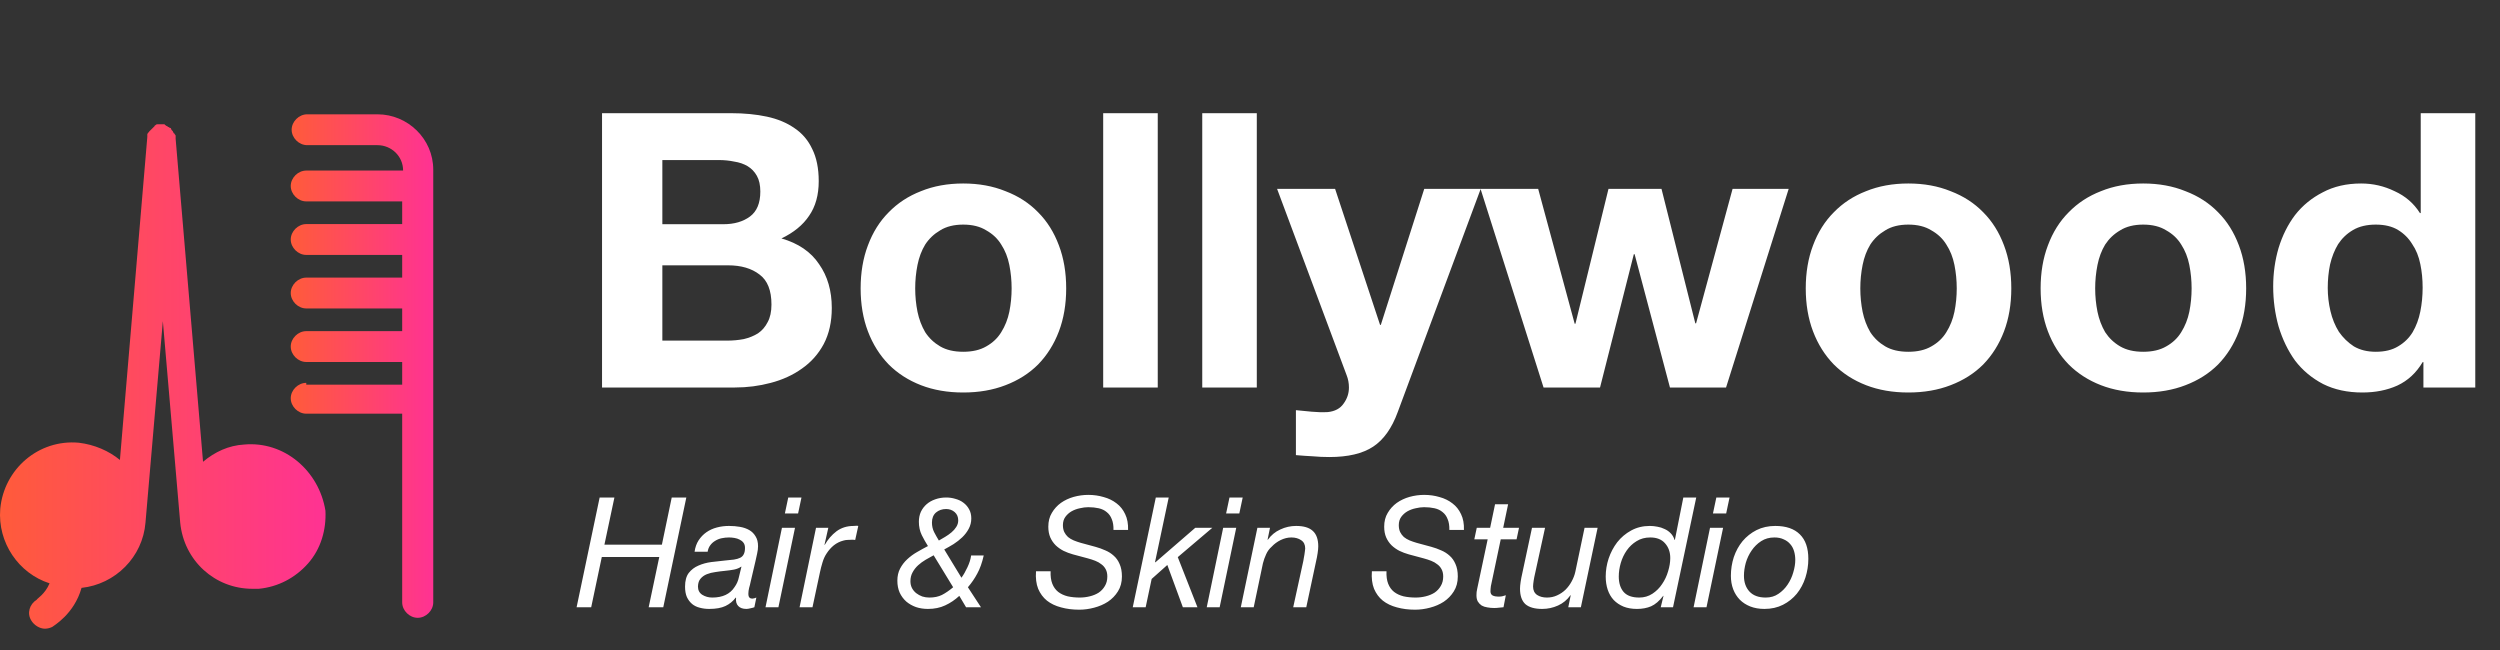 <svg width="200" height="52" viewBox="0 0 200 52" fill="none" xmlns="http://www.w3.org/2000/svg">
<rect x="0" y="0" width="200" height="52" fill="#333333" stroke="none"/>
<path d="M52.988 17.937H57.875C58.736 17.937 59.443 17.732 59.996 17.323C60.549 16.913 60.826 16.247 60.826 15.325C60.826 14.812 60.734 14.392 60.549 14.065C60.365 13.737 60.119 13.481 59.812 13.296C59.504 13.112 59.146 12.989 58.736 12.927C58.347 12.845 57.937 12.804 57.507 12.804H52.988V17.937ZM48.163 9.055H58.49C59.535 9.055 60.488 9.147 61.348 9.331C62.209 9.516 62.947 9.823 63.561 10.253C64.176 10.663 64.647 11.216 64.975 11.913C65.324 12.61 65.498 13.47 65.498 14.495C65.498 15.601 65.242 16.523 64.729 17.261C64.238 17.999 63.5 18.603 62.516 19.075C63.869 19.464 64.873 20.15 65.528 21.134C66.205 22.097 66.543 23.265 66.543 24.638C66.543 25.744 66.328 26.707 65.897 27.527C65.467 28.326 64.883 28.982 64.145 29.494C63.428 30.006 62.598 30.385 61.656 30.631C60.734 30.877 59.781 31 58.797 31H48.163V9.055ZM52.988 27.25H58.152C58.623 27.25 59.074 27.209 59.504 27.127C59.935 27.025 60.314 26.871 60.642 26.666C60.969 26.441 61.225 26.144 61.41 25.775C61.615 25.406 61.717 24.935 61.717 24.361C61.717 23.234 61.4 22.435 60.764 21.964C60.129 21.472 59.289 21.226 58.244 21.226H52.988V27.25ZM73.216 23.07C73.216 23.705 73.277 24.33 73.4 24.945C73.523 25.539 73.728 26.082 74.015 26.574C74.322 27.045 74.722 27.424 75.213 27.711C75.705 27.998 76.32 28.142 77.058 28.142C77.795 28.142 78.41 27.998 78.902 27.711C79.414 27.424 79.814 27.045 80.1 26.574C80.408 26.082 80.623 25.539 80.746 24.945C80.869 24.33 80.93 23.705 80.93 23.07C80.93 22.435 80.869 21.81 80.746 21.195C80.623 20.581 80.408 20.038 80.1 19.566C79.814 19.095 79.414 18.716 78.902 18.429C78.41 18.122 77.795 17.968 77.058 17.968C76.32 17.968 75.705 18.122 75.213 18.429C74.722 18.716 74.322 19.095 74.015 19.566C73.728 20.038 73.523 20.581 73.4 21.195C73.277 21.81 73.216 22.435 73.216 23.07ZM68.851 23.07C68.851 21.8 69.046 20.652 69.435 19.628C69.824 18.583 70.378 17.702 71.095 16.984C71.812 16.247 72.673 15.683 73.677 15.294C74.681 14.884 75.808 14.679 77.058 14.679C78.308 14.679 79.434 14.884 80.439 15.294C81.463 15.683 82.334 16.247 83.051 16.984C83.768 17.702 84.322 18.583 84.711 19.628C85.1 20.652 85.295 21.8 85.295 23.07C85.295 24.341 85.1 25.488 84.711 26.513C84.322 27.537 83.768 28.418 83.051 29.156C82.334 29.873 81.463 30.426 80.439 30.816C79.434 31.205 78.308 31.4 77.058 31.4C75.808 31.4 74.681 31.205 73.677 30.816C72.673 30.426 71.812 29.873 71.095 29.156C70.378 28.418 69.824 27.537 69.435 26.513C69.046 25.488 68.851 24.341 68.851 23.07ZM88.255 9.055H92.62V31H88.255V9.055ZM96.18 9.055H100.544V31H96.18V9.055ZM111.818 32.967C111.347 34.258 110.691 35.18 109.851 35.733C109.011 36.287 107.843 36.563 106.347 36.563C105.897 36.563 105.446 36.543 104.995 36.502C104.565 36.481 104.124 36.45 103.673 36.41V32.813C104.083 32.854 104.503 32.895 104.934 32.936C105.364 32.977 105.794 32.988 106.224 32.967C106.798 32.906 107.218 32.68 107.485 32.291C107.772 31.902 107.915 31.471 107.915 31C107.915 30.652 107.853 30.324 107.731 30.017L102.167 15.11H106.808L110.405 25.99H110.466L113.939 15.11H118.457L111.818 32.967ZM138.084 31H133.596L130.769 20.335H130.707L128.003 31H123.484L118.444 15.11H123.054L125.974 25.898H126.035L128.679 15.11H132.92L135.625 25.867H135.686L138.606 15.11H143.094L138.084 31ZM148.825 23.07C148.825 23.705 148.886 24.33 149.009 24.945C149.132 25.539 149.337 26.082 149.624 26.574C149.931 27.045 150.331 27.424 150.822 27.711C151.314 27.998 151.929 28.142 152.667 28.142C153.404 28.142 154.019 27.998 154.511 27.711C155.023 27.424 155.423 27.045 155.709 26.574C156.017 26.082 156.232 25.539 156.355 24.945C156.478 24.33 156.539 23.705 156.539 23.07C156.539 22.435 156.478 21.81 156.355 21.195C156.232 20.581 156.017 20.038 155.709 19.566C155.423 19.095 155.023 18.716 154.511 18.429C154.019 18.122 153.404 17.968 152.667 17.968C151.929 17.968 151.314 18.122 150.822 18.429C150.331 18.716 149.931 19.095 149.624 19.566C149.337 20.038 149.132 20.581 149.009 21.195C148.886 21.81 148.825 22.435 148.825 23.07ZM144.46 23.07C144.46 21.8 144.655 20.652 145.044 19.628C145.433 18.583 145.987 17.702 146.704 16.984C147.421 16.247 148.282 15.683 149.286 15.294C150.29 14.884 151.417 14.679 152.667 14.679C153.917 14.679 155.044 14.884 156.048 15.294C157.072 15.683 157.943 16.247 158.66 16.984C159.377 17.702 159.931 18.583 160.32 19.628C160.709 20.652 160.904 21.8 160.904 23.07C160.904 24.341 160.709 25.488 160.32 26.513C159.931 27.537 159.377 28.418 158.66 29.156C157.943 29.873 157.072 30.426 156.048 30.816C155.044 31.205 153.917 31.4 152.667 31.4C151.417 31.4 150.29 31.205 149.286 30.816C148.282 30.426 147.421 29.873 146.704 29.156C145.987 28.418 145.433 27.537 145.044 26.513C144.655 25.488 144.46 24.341 144.46 23.07ZM167.614 23.07C167.614 23.705 167.676 24.33 167.799 24.945C167.922 25.539 168.127 26.082 168.413 26.574C168.721 27.045 169.12 27.424 169.612 27.711C170.104 27.998 170.719 28.142 171.456 28.142C172.194 28.142 172.809 27.998 173.3 27.711C173.813 27.424 174.212 27.045 174.499 26.574C174.806 26.082 175.022 25.539 175.145 24.945C175.268 24.33 175.329 23.705 175.329 23.07C175.329 22.435 175.268 21.81 175.145 21.195C175.022 20.581 174.806 20.038 174.499 19.566C174.212 19.095 173.813 18.716 173.3 18.429C172.809 18.122 172.194 17.968 171.456 17.968C170.719 17.968 170.104 18.122 169.612 18.429C169.12 18.716 168.721 19.095 168.413 19.566C168.127 20.038 167.922 20.581 167.799 21.195C167.676 21.81 167.614 22.435 167.614 23.07ZM163.25 23.07C163.25 21.8 163.444 20.652 163.834 19.628C164.223 18.583 164.776 17.702 165.494 16.984C166.211 16.247 167.071 15.683 168.075 15.294C169.079 14.884 170.206 14.679 171.456 14.679C172.706 14.679 173.833 14.884 174.837 15.294C175.862 15.683 176.733 16.247 177.45 16.984C178.167 17.702 178.72 18.583 179.11 19.628C179.499 20.652 179.693 21.8 179.693 23.07C179.693 24.341 179.499 25.488 179.11 26.513C178.72 27.537 178.167 28.418 177.45 29.156C176.733 29.873 175.862 30.426 174.837 30.816C173.833 31.205 172.706 31.4 171.456 31.4C170.206 31.4 169.079 31.205 168.075 30.816C167.071 30.426 166.211 29.873 165.494 29.156C164.776 28.418 164.223 27.537 163.834 26.513C163.444 25.488 163.25 24.341 163.25 23.07ZM193.811 23.009C193.811 22.353 193.75 21.728 193.627 21.134C193.504 20.519 193.289 19.986 192.981 19.535C192.695 19.064 192.316 18.685 191.844 18.398C191.373 18.111 190.779 17.968 190.062 17.968C189.344 17.968 188.74 18.111 188.248 18.398C187.756 18.685 187.357 19.064 187.049 19.535C186.763 20.007 186.547 20.55 186.404 21.165C186.281 21.759 186.22 22.384 186.22 23.039C186.22 23.654 186.291 24.269 186.435 24.884C186.578 25.498 186.804 26.052 187.111 26.543C187.439 27.015 187.838 27.404 188.31 27.711C188.801 27.998 189.385 28.142 190.062 28.142C190.779 28.142 191.373 27.998 191.844 27.711C192.336 27.424 192.725 27.045 193.012 26.574C193.299 26.082 193.504 25.529 193.627 24.914C193.75 24.3 193.811 23.664 193.811 23.009ZM193.873 28.971H193.811C193.299 29.832 192.623 30.457 191.783 30.846C190.963 31.215 190.031 31.4 188.986 31.4C187.797 31.4 186.752 31.174 185.851 30.723C184.949 30.252 184.201 29.627 183.607 28.849C183.033 28.049 182.593 27.137 182.285 26.113C181.999 25.088 181.855 24.023 181.855 22.916C181.855 21.851 181.999 20.826 182.285 19.843C182.593 18.839 183.033 17.958 183.607 17.2C184.201 16.441 184.939 15.837 185.82 15.386C186.701 14.915 187.726 14.679 188.894 14.679C189.836 14.679 190.728 14.884 191.568 15.294C192.428 15.683 193.104 16.267 193.596 17.046H193.658V9.055H198.022V31H193.873V28.971Z" fill="white"/>
<path d="M47.972 39.8H49.153L48.353 43.575H52.951L53.738 39.8H54.906L53.062 48.579H51.894L52.742 44.558H48.144L47.296 48.579H46.128L47.972 39.8ZM55.566 44.14C55.615 43.788 55.722 43.485 55.886 43.231C56.058 42.968 56.267 42.751 56.513 42.579C56.759 42.407 57.037 42.28 57.349 42.198C57.66 42.116 57.984 42.075 58.32 42.075C58.632 42.075 58.927 42.099 59.205 42.149C59.484 42.198 59.73 42.284 59.943 42.407C60.156 42.53 60.324 42.698 60.447 42.911C60.578 43.116 60.644 43.378 60.644 43.698C60.644 43.878 60.619 44.075 60.57 44.288C60.529 44.493 60.488 44.681 60.447 44.853L60.041 46.587C60.017 46.718 59.98 46.866 59.931 47.029C59.89 47.194 59.869 47.349 59.869 47.497C59.869 47.644 59.898 47.747 59.955 47.804C60.013 47.861 60.086 47.89 60.177 47.89C60.226 47.89 60.279 47.882 60.336 47.865C60.402 47.841 60.459 47.821 60.508 47.804L60.349 48.579C60.267 48.611 60.16 48.64 60.029 48.665C59.906 48.697 59.8 48.714 59.709 48.714C59.422 48.714 59.205 48.636 59.058 48.48C58.91 48.325 58.853 48.107 58.886 47.829L58.861 47.804C58.64 48.099 58.365 48.325 58.037 48.48C57.709 48.636 57.275 48.714 56.734 48.714C56.464 48.714 56.21 48.681 55.972 48.615C55.742 48.558 55.542 48.46 55.37 48.32C55.197 48.173 55.058 47.989 54.952 47.767C54.853 47.538 54.804 47.259 54.804 46.931C54.804 46.464 54.902 46.099 55.099 45.837C55.304 45.575 55.562 45.378 55.873 45.247C56.185 45.108 56.529 45.013 56.906 44.964C57.283 44.915 57.648 44.874 58.001 44.841C58.279 44.816 58.517 44.792 58.714 44.767C58.918 44.735 59.087 44.685 59.218 44.62C59.349 44.554 59.443 44.46 59.5 44.337C59.566 44.214 59.599 44.046 59.599 43.833C59.599 43.661 59.558 43.522 59.476 43.415C59.394 43.308 59.291 43.227 59.168 43.169C59.045 43.103 58.906 43.059 58.75 43.034C58.603 43.009 58.459 42.997 58.32 42.997C58.123 42.997 57.927 43.017 57.73 43.059C57.541 43.099 57.369 43.169 57.214 43.267C57.058 43.358 56.927 43.477 56.82 43.624C56.714 43.763 56.644 43.935 56.611 44.14H55.566ZM55.837 46.919C55.837 47.214 55.951 47.435 56.181 47.583C56.419 47.73 56.685 47.804 56.98 47.804C57.808 47.804 58.402 47.525 58.763 46.968C58.935 46.73 59.05 46.472 59.107 46.194C59.172 45.915 59.242 45.628 59.316 45.333H59.291C59.144 45.44 58.955 45.517 58.726 45.566C58.505 45.608 58.267 45.64 58.013 45.665C57.759 45.689 57.501 45.722 57.238 45.763C56.984 45.796 56.755 45.853 56.55 45.935C56.345 46.017 56.177 46.136 56.046 46.292C55.914 46.439 55.845 46.648 55.837 46.919ZM63.847 41.079H62.79L63.06 39.8H64.118L63.847 41.079ZM62.556 42.222H63.601L62.273 48.579H61.241L62.556 42.222ZM65.282 42.222H66.265L65.958 43.587H65.982C66.228 43.153 66.54 42.792 66.917 42.505C67.302 42.218 67.761 42.075 68.294 42.075C68.359 42.075 68.421 42.071 68.478 42.063C68.535 42.054 68.597 42.059 68.662 42.075L68.417 43.194C68.384 43.185 68.331 43.181 68.257 43.181H68.109C67.978 43.181 67.872 43.185 67.79 43.194C67.708 43.194 67.605 43.21 67.482 43.243C67.195 43.317 66.937 43.444 66.708 43.624C66.486 43.804 66.294 44.022 66.13 44.276C65.991 44.48 65.88 44.722 65.798 45.001C65.716 45.271 65.65 45.526 65.601 45.763L64.999 48.579H63.966L65.282 42.222ZM74.556 41.804C74.556 42.083 74.613 42.337 74.728 42.567C74.842 42.788 74.969 43.013 75.109 43.243C75.264 43.153 75.433 43.054 75.613 42.948C75.793 42.841 75.961 42.722 76.117 42.591C76.273 42.46 76.4 42.317 76.498 42.161C76.605 41.997 76.658 41.821 76.658 41.632C76.658 41.354 76.564 41.132 76.375 40.968C76.187 40.804 75.957 40.722 75.687 40.722C75.367 40.722 75.097 40.817 74.875 41.005C74.662 41.194 74.556 41.46 74.556 41.804ZM76.744 47.669C76.4 47.989 76.023 48.243 75.613 48.431C75.211 48.62 74.752 48.714 74.236 48.714C73.892 48.714 73.572 48.665 73.277 48.566C72.982 48.46 72.724 48.312 72.502 48.124C72.281 47.927 72.105 47.689 71.974 47.411C71.851 47.132 71.789 46.812 71.789 46.452C71.789 46.083 71.863 45.759 72.011 45.48C72.158 45.202 72.347 44.956 72.576 44.743C72.814 44.522 73.076 44.329 73.363 44.165C73.658 43.993 73.949 43.833 74.236 43.685C74.064 43.415 73.9 43.124 73.744 42.813C73.588 42.493 73.51 42.136 73.51 41.743C73.51 41.448 73.564 41.181 73.67 40.944C73.785 40.706 73.937 40.505 74.125 40.341C74.322 40.169 74.552 40.038 74.814 39.948C75.084 39.85 75.379 39.8 75.699 39.8C75.953 39.8 76.199 39.837 76.437 39.911C76.683 39.977 76.896 40.079 77.076 40.218C77.264 40.358 77.416 40.534 77.531 40.747C77.645 40.952 77.703 41.194 77.703 41.472C77.703 41.776 77.633 42.054 77.494 42.309C77.363 42.554 77.191 42.78 76.978 42.985C76.773 43.181 76.543 43.362 76.289 43.526C76.035 43.681 75.785 43.825 75.539 43.956L76.916 46.218C77.088 45.98 77.248 45.702 77.395 45.382C77.551 45.054 77.65 44.739 77.691 44.435H78.699C78.568 45.017 78.395 45.501 78.182 45.886C77.978 46.271 77.728 46.636 77.432 46.98L78.477 48.579H77.285L76.744 47.669ZM74.691 44.423C74.486 44.53 74.273 44.648 74.052 44.78C73.83 44.911 73.629 45.058 73.449 45.222C73.269 45.386 73.121 45.575 73.007 45.788C72.892 45.993 72.834 46.23 72.834 46.501C72.834 46.698 72.875 46.878 72.957 47.042C73.039 47.197 73.15 47.333 73.289 47.447C73.437 47.562 73.601 47.652 73.781 47.718C73.961 47.775 74.15 47.804 74.347 47.804C74.74 47.804 75.076 47.734 75.355 47.595C75.642 47.447 75.941 47.243 76.252 46.98L74.691 44.423ZM89.078 42.395C89.086 42.05 89.041 41.763 88.942 41.534C88.852 41.296 88.717 41.108 88.537 40.968C88.365 40.821 88.151 40.718 87.897 40.661C87.643 40.604 87.365 40.575 87.061 40.575C86.848 40.575 86.623 40.604 86.385 40.661C86.147 40.71 85.926 40.792 85.721 40.907C85.525 41.022 85.361 41.169 85.23 41.349C85.098 41.53 85.033 41.751 85.033 42.013C85.033 42.227 85.07 42.411 85.144 42.567C85.217 42.714 85.316 42.845 85.439 42.96C85.57 43.067 85.721 43.157 85.893 43.231C86.074 43.304 86.262 43.37 86.459 43.427L87.639 43.747C87.91 43.821 88.172 43.915 88.426 44.03C88.68 44.136 88.906 44.28 89.102 44.46C89.299 44.632 89.455 44.853 89.569 45.124C89.692 45.394 89.754 45.726 89.754 46.12C89.754 46.579 89.647 46.976 89.434 47.312C89.229 47.64 88.963 47.915 88.635 48.136C88.307 48.349 87.938 48.509 87.529 48.615C87.127 48.722 86.73 48.775 86.336 48.775C85.811 48.775 85.328 48.714 84.885 48.591C84.443 48.476 84.066 48.296 83.754 48.05C83.451 47.804 83.217 47.489 83.053 47.103C82.898 46.71 82.84 46.243 82.881 45.702H84.049C84.033 46.095 84.078 46.427 84.184 46.698C84.291 46.968 84.447 47.185 84.652 47.349C84.865 47.513 85.119 47.632 85.414 47.706C85.709 47.771 86.033 47.804 86.385 47.804C86.656 47.804 86.922 47.771 87.184 47.706C87.455 47.64 87.692 47.542 87.897 47.411C88.102 47.271 88.266 47.095 88.389 46.882C88.52 46.669 88.586 46.415 88.586 46.12C88.586 45.898 88.545 45.71 88.463 45.554C88.381 45.39 88.266 45.255 88.119 45.148C87.979 45.034 87.816 44.94 87.627 44.866C87.438 44.792 87.238 44.726 87.025 44.669L85.832 44.349C85.57 44.276 85.32 44.181 85.082 44.067C84.844 43.944 84.635 43.796 84.455 43.624C84.275 43.444 84.131 43.235 84.025 42.997C83.918 42.751 83.865 42.464 83.865 42.136C83.865 41.71 83.959 41.341 84.148 41.03C84.336 40.71 84.578 40.444 84.873 40.231C85.176 40.018 85.516 39.858 85.893 39.751C86.279 39.645 86.668 39.591 87.061 39.591C87.496 39.591 87.906 39.649 88.291 39.764C88.684 39.87 89.028 40.038 89.324 40.268C89.619 40.489 89.848 40.776 90.012 41.128C90.184 41.481 90.262 41.903 90.246 42.395H89.078ZM92.464 39.8H93.497L92.403 44.964L92.427 44.989L95.624 42.222H96.988L94.222 44.571L95.796 48.579H94.628L93.386 45.198L92.132 46.316L91.653 48.579H90.62L92.464 39.8ZM99.145 41.079H98.088L98.359 39.8H99.416L99.145 41.079ZM97.854 42.222H98.899L97.572 48.579H96.539L97.854 42.222ZM100.592 42.222H101.6L101.404 43.181H101.428C101.69 42.813 102.022 42.538 102.424 42.358C102.826 42.169 103.248 42.075 103.69 42.075C104.289 42.075 104.731 42.206 105.018 42.468C105.313 42.731 105.461 43.145 105.461 43.71C105.461 43.849 105.444 44.03 105.411 44.251C105.379 44.472 105.334 44.706 105.276 44.952L104.502 48.579H103.457L104.268 44.866C104.276 44.8 104.289 44.726 104.305 44.644C104.321 44.554 104.338 44.464 104.354 44.374C104.371 44.276 104.383 44.185 104.391 44.103C104.407 44.013 104.416 43.94 104.416 43.882C104.416 43.579 104.309 43.358 104.096 43.218C103.883 43.071 103.621 42.997 103.309 42.997C103.022 42.997 102.735 43.067 102.449 43.206C102.17 43.345 101.932 43.522 101.735 43.735C101.547 43.899 101.399 44.099 101.293 44.337C101.186 44.567 101.1 44.808 101.035 45.062L100.297 48.579H99.264L100.592 42.222ZM115.948 42.395C115.956 42.05 115.911 41.763 115.812 41.534C115.722 41.296 115.587 41.108 115.407 40.968C115.234 40.821 115.021 40.718 114.767 40.661C114.513 40.604 114.235 40.575 113.931 40.575C113.718 40.575 113.493 40.604 113.255 40.661C113.017 40.71 112.796 40.792 112.591 40.907C112.394 41.022 112.231 41.169 112.099 41.349C111.968 41.53 111.903 41.751 111.903 42.013C111.903 42.227 111.94 42.411 112.013 42.567C112.087 42.714 112.185 42.845 112.308 42.96C112.44 43.067 112.591 43.157 112.763 43.231C112.944 43.304 113.132 43.37 113.329 43.427L114.509 43.747C114.78 43.821 115.042 43.915 115.296 44.03C115.55 44.136 115.775 44.28 115.972 44.46C116.169 44.632 116.325 44.853 116.439 45.124C116.562 45.394 116.624 45.726 116.624 46.12C116.624 46.579 116.517 46.976 116.304 47.312C116.099 47.64 115.833 47.915 115.505 48.136C115.177 48.349 114.808 48.509 114.398 48.615C113.997 48.722 113.599 48.775 113.206 48.775C112.681 48.775 112.198 48.714 111.755 48.591C111.313 48.476 110.936 48.296 110.624 48.05C110.321 47.804 110.087 47.489 109.923 47.103C109.768 46.71 109.71 46.243 109.751 45.702H110.919C110.903 46.095 110.948 46.427 111.054 46.698C111.161 46.968 111.317 47.185 111.522 47.349C111.735 47.513 111.989 47.632 112.284 47.706C112.579 47.771 112.903 47.804 113.255 47.804C113.526 47.804 113.792 47.771 114.054 47.706C114.325 47.64 114.562 47.542 114.767 47.411C114.972 47.271 115.136 47.095 115.259 46.882C115.39 46.669 115.456 46.415 115.456 46.12C115.456 45.898 115.415 45.71 115.333 45.554C115.251 45.39 115.136 45.255 114.989 45.148C114.849 45.034 114.685 44.94 114.497 44.866C114.308 44.792 114.107 44.726 113.894 44.669L112.702 44.349C112.44 44.276 112.19 44.181 111.952 44.067C111.714 43.944 111.505 43.796 111.325 43.624C111.145 43.444 111.001 43.235 110.895 42.997C110.788 42.751 110.735 42.464 110.735 42.136C110.735 41.71 110.829 41.341 111.018 41.03C111.206 40.71 111.448 40.444 111.743 40.231C112.046 40.018 112.386 39.858 112.763 39.751C113.149 39.645 113.538 39.591 113.931 39.591C114.366 39.591 114.775 39.649 115.161 39.764C115.554 39.87 115.898 40.038 116.193 40.268C116.488 40.489 116.718 40.776 116.882 41.128C117.054 41.481 117.132 41.903 117.115 42.395H115.948ZM120.256 42.222H121.522L121.326 43.145H120.059L119.272 46.882C119.264 46.956 119.256 47.025 119.248 47.091C119.24 47.157 119.236 47.226 119.236 47.3C119.236 47.464 119.297 47.579 119.42 47.644C119.551 47.702 119.699 47.73 119.863 47.73C119.969 47.73 120.072 47.722 120.17 47.706C120.268 47.681 120.367 47.652 120.465 47.62L120.281 48.579C120.158 48.595 120.035 48.607 119.912 48.615C119.789 48.632 119.666 48.64 119.543 48.64C119.346 48.64 119.162 48.624 118.99 48.591C118.817 48.566 118.666 48.517 118.535 48.443C118.412 48.361 118.309 48.255 118.227 48.124C118.154 47.993 118.117 47.825 118.117 47.62C118.117 47.529 118.121 47.443 118.129 47.361C118.145 47.279 118.162 47.189 118.178 47.091L119.014 43.145H117.945L118.141 42.222H119.211L119.604 40.341H120.649L120.256 42.222ZM126.47 48.579H125.462L125.658 47.62H125.634C125.372 47.989 125.04 48.263 124.638 48.443C124.236 48.624 123.814 48.714 123.372 48.714C122.773 48.714 122.327 48.587 122.032 48.333C121.745 48.07 121.601 47.657 121.601 47.091C121.601 46.952 121.618 46.771 121.65 46.55C121.683 46.329 121.728 46.095 121.786 45.849L122.56 42.222H123.605L122.794 45.935C122.777 45.993 122.761 46.066 122.745 46.157C122.728 46.247 122.712 46.341 122.695 46.439C122.679 46.53 122.667 46.62 122.659 46.71C122.65 46.792 122.646 46.861 122.646 46.919C122.646 47.222 122.753 47.447 122.966 47.595C123.179 47.734 123.441 47.804 123.753 47.804C124.048 47.804 124.318 47.747 124.564 47.632C124.818 47.517 125.044 47.366 125.24 47.177C125.437 46.98 125.601 46.759 125.732 46.513C125.872 46.259 125.97 46.001 126.027 45.739L126.765 42.222H127.81L126.47 48.579ZM133.842 48.579H132.859L133.08 47.669H133.056C132.744 48.079 132.42 48.357 132.084 48.505C131.756 48.644 131.379 48.714 130.953 48.714C130.552 48.714 130.195 48.652 129.884 48.529C129.572 48.398 129.31 48.222 129.097 48.001C128.884 47.771 128.724 47.497 128.617 47.177C128.511 46.857 128.457 46.505 128.457 46.12C128.457 45.636 128.535 45.157 128.691 44.681C128.855 44.198 129.084 43.763 129.379 43.378C129.683 42.993 130.052 42.681 130.486 42.444C130.929 42.198 131.429 42.075 131.986 42.075C132.183 42.075 132.383 42.095 132.588 42.136C132.793 42.169 132.986 42.231 133.166 42.321C133.355 42.403 133.519 42.517 133.658 42.665C133.797 42.804 133.9 42.981 133.965 43.194H133.99L134.666 39.8H135.699L133.842 48.579ZM129.502 46.12C129.502 46.636 129.629 47.046 129.884 47.349C130.146 47.652 130.564 47.804 131.138 47.804C131.531 47.804 131.883 47.702 132.195 47.497C132.506 47.292 132.765 47.034 132.969 46.722C133.183 46.411 133.342 46.071 133.449 45.702C133.564 45.325 133.621 44.972 133.621 44.644C133.621 44.169 133.482 43.776 133.203 43.464C132.933 43.153 132.539 42.997 132.023 42.997C131.605 42.997 131.24 43.095 130.929 43.292C130.617 43.481 130.355 43.726 130.142 44.03C129.929 44.333 129.769 44.669 129.662 45.038C129.556 45.407 129.502 45.767 129.502 46.12ZM138.093 41.079H137.036L137.307 39.8H138.364L138.093 41.079ZM136.802 42.222H137.848L136.52 48.579H135.487L136.802 42.222ZM138.471 46.071C138.471 45.554 138.548 45.054 138.704 44.571C138.868 44.087 139.102 43.661 139.405 43.292C139.716 42.923 140.089 42.628 140.524 42.407C140.966 42.186 141.466 42.075 142.024 42.075C142.884 42.075 143.54 42.3 143.991 42.751C144.442 43.194 144.667 43.845 144.667 44.706C144.667 45.222 144.589 45.722 144.433 46.206C144.278 46.689 144.048 47.12 143.745 47.497C143.442 47.865 143.073 48.161 142.638 48.382C142.204 48.603 141.708 48.714 141.151 48.714C140.733 48.714 140.356 48.648 140.02 48.517C139.692 48.386 139.413 48.206 139.184 47.976C138.954 47.739 138.778 47.46 138.655 47.14C138.532 46.812 138.471 46.456 138.471 46.071ZM139.516 46.058C139.516 46.583 139.663 47.005 139.958 47.325C140.253 47.644 140.688 47.804 141.261 47.804C141.647 47.804 141.983 47.706 142.27 47.509C142.565 47.312 142.81 47.066 143.007 46.771C143.212 46.468 143.364 46.14 143.462 45.788C143.569 45.435 143.622 45.103 143.622 44.792C143.622 44.546 143.589 44.312 143.524 44.091C143.458 43.87 143.356 43.681 143.216 43.526C143.077 43.362 142.901 43.235 142.688 43.145C142.483 43.046 142.237 42.997 141.95 42.997C141.548 42.997 141.196 43.095 140.893 43.292C140.589 43.489 140.335 43.739 140.13 44.042C139.925 44.337 139.77 44.665 139.663 45.026C139.565 45.386 139.516 45.73 139.516 46.058Z" fill="white"/>
<path d="M19.532 35.563C18.29 35.636 17.193 36.144 16.243 36.942L14.051 11.105C14.051 11.032 14.051 11.032 14.051 10.959V10.887C14.051 10.814 14.051 10.814 13.978 10.742C13.978 10.742 13.978 10.669 13.905 10.669C13.905 10.597 13.832 10.597 13.832 10.524C13.832 10.524 13.832 10.451 13.758 10.451C13.758 10.379 13.685 10.379 13.685 10.306C13.685 10.306 13.685 10.234 13.612 10.234C13.539 10.234 13.539 10.161 13.466 10.161C13.466 10.161 13.393 10.161 13.393 10.088C13.32 10.088 13.32 10.088 13.247 10.016C13.247 10.016 13.174 10.016 13.174 9.943H13.101C13.028 9.943 13.028 9.943 12.955 9.943H12.882H12.809C12.735 9.943 12.735 9.943 12.662 9.943H12.589C12.516 9.943 12.516 9.943 12.443 10.016C12.443 10.016 12.37 10.016 12.37 10.088L12.297 10.161L12.224 10.234L12.151 10.306L12.078 10.379L12.005 10.451L11.931 10.524C11.931 10.524 11.931 10.597 11.858 10.597C11.858 10.669 11.785 10.669 11.785 10.742V10.814C11.785 10.887 11.785 10.887 11.785 10.959L9.593 36.797C8.716 36.071 7.547 35.563 6.304 35.418C3.089 35.127 0.312 37.523 0.019 40.716C-0.2 43.401 1.481 45.869 3.966 46.667C3.6 47.538 2.942 47.901 2.942 47.974C2.358 48.337 2.139 49.062 2.504 49.643C2.723 50.006 3.162 50.296 3.6 50.296C3.819 50.296 4.039 50.224 4.185 50.151C4.258 50.078 5.939 49.135 6.523 47.03C9.227 46.74 11.42 44.562 11.639 41.805L13.028 25.692L14.416 41.805C14.709 44.853 17.193 47.103 20.19 47.103C20.336 47.103 20.555 47.103 20.701 47.103C22.236 46.958 23.625 46.232 24.648 45.071C25.671 43.909 26.109 42.385 26.036 40.861C25.525 37.668 22.748 35.273 19.532 35.563Z" fill="url(#paint0_linear_7_863)"/>
<path d="M24.501 30.628C23.843 30.628 23.259 31.208 23.259 31.861C23.259 32.515 23.843 33.095 24.501 33.095H32.175V48.191C32.175 48.844 32.759 49.425 33.417 49.425C34.075 49.425 34.66 48.844 34.66 48.191V13.572C34.66 11.105 32.613 9.145 30.202 9.145H24.574C23.916 9.145 23.332 9.726 23.332 10.379C23.332 11.032 23.916 11.613 24.574 11.613H30.202C31.298 11.613 32.248 12.483 32.248 13.645H24.501C23.843 13.645 23.259 14.225 23.259 14.879C23.259 15.532 23.843 16.112 24.501 16.112H32.175V17.927H24.501C23.843 17.927 23.259 18.507 23.259 19.161C23.259 19.814 23.843 20.394 24.501 20.394H32.175V22.209H24.501C23.843 22.209 23.259 22.789 23.259 23.443C23.259 24.096 23.843 24.676 24.501 24.676H32.175V26.491H24.501C23.843 26.491 23.259 27.072 23.259 27.725C23.259 28.378 23.843 28.959 24.501 28.959H32.175V30.773H24.501V30.628Z" fill="url(#paint1_linear_7_863)"/>
<defs>
<linearGradient id="paint0_linear_7_863" x1="0" y1="30.12" x2="26.044" y2="30.12" gradientUnits="userSpaceOnUse">
<stop stop-color="#FF5B3A"/>
<stop offset="1" stop-color="#FF3293"/>
</linearGradient>
<linearGradient id="paint1_linear_7_863" x1="23.259" y1="29.285" x2="34.66" y2="29.285" gradientUnits="userSpaceOnUse">
<stop stop-color="#FF5B3A"/>
<stop offset="1" stop-color="#FF3293"/>
</linearGradient>
</defs>
</svg>
